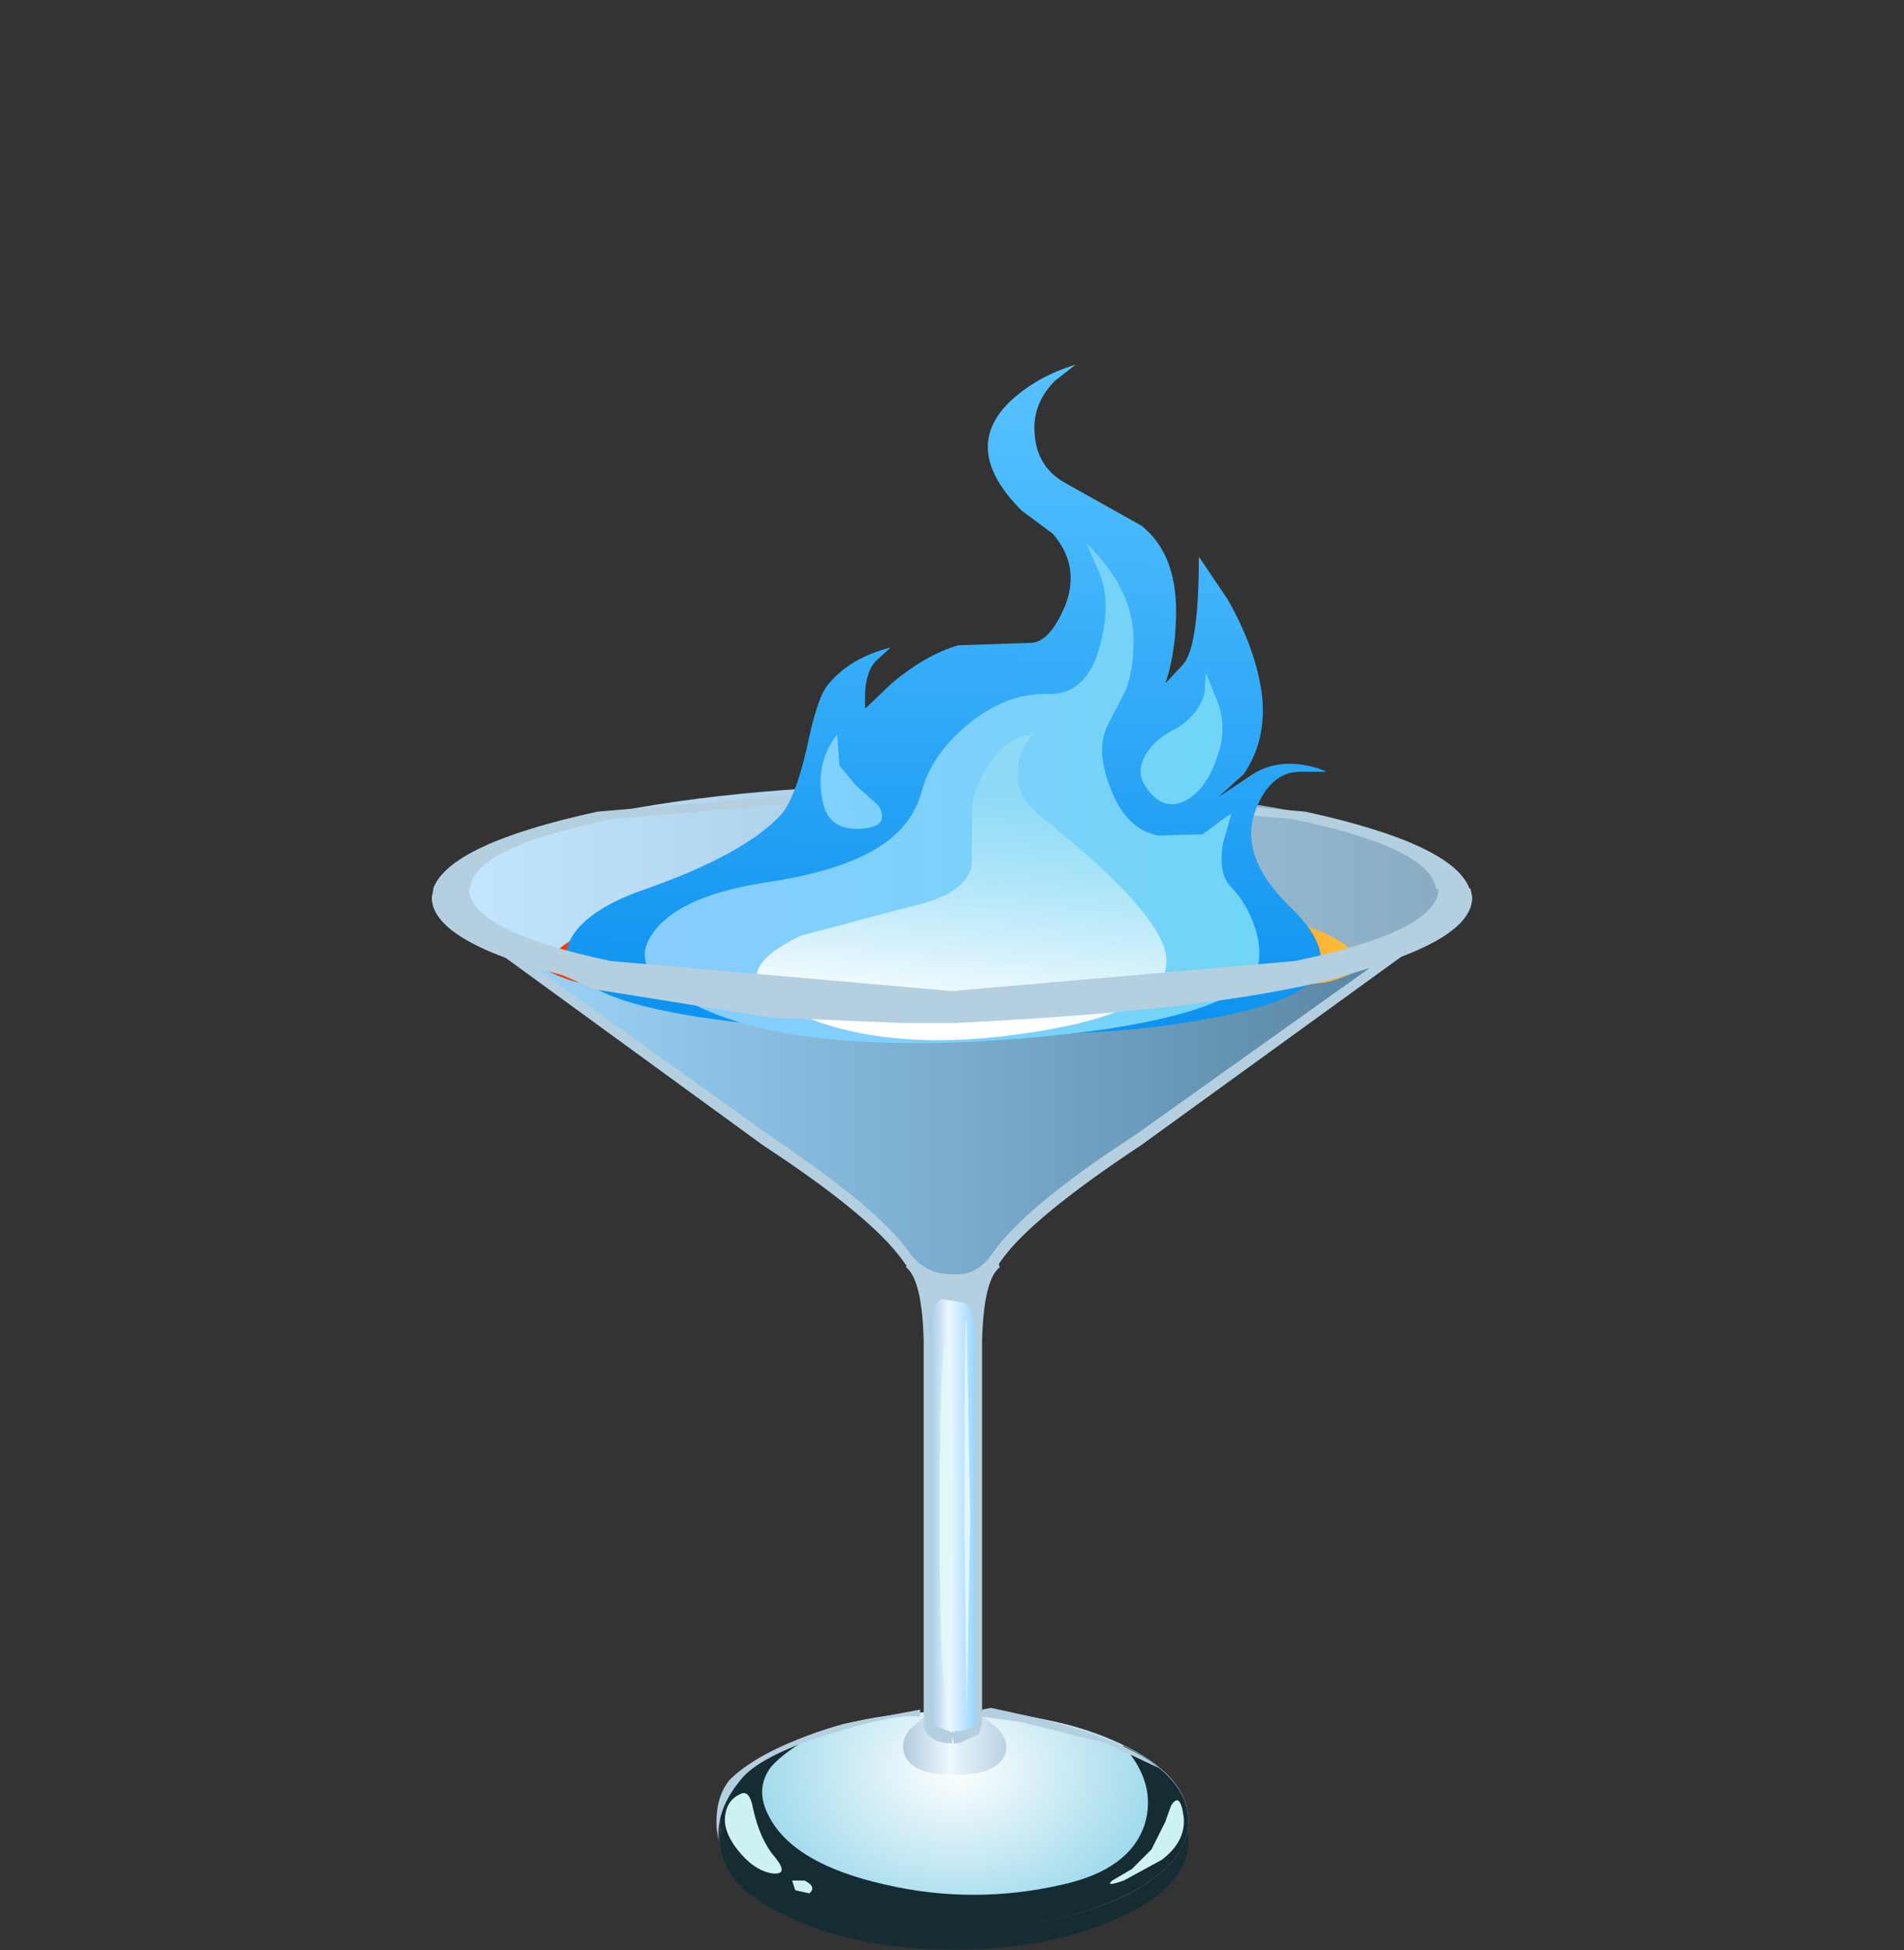 <?xml version="1.0" encoding="UTF-8" standalone="no"?>
<svg xmlns:xlink="http://www.w3.org/1999/xlink" height="55.1px" width="53.8px" xmlns="http://www.w3.org/2000/svg">
  <rect width="100%" height="100%" fill="#333333" stroke="none"/>
  <g transform="matrix(1.0, 0.0, 0.0, 1.0, 0.0, 0.0)">
    <use height="5.35" transform="matrix(0.65, 0.0, 0.0, 0.65, 20.35, 51.6)" width="20.35" xlink:href="#sprite0"/>
    <use height="9.45" transform="matrix(0.65, 0.0, 0.0, 0.65, 20.35, 48.35)" width="20.35" xlink:href="#sprite1"/>
    <use height="8.55" transform="matrix(0.65, 0.0, 0.0, 0.65, 20.35, 48.95)" width="20.35" xlink:href="#sprite2"/>
    <use height="2.6" transform="matrix(0.65, 0.0, 0.0, 0.65, 25.532, 48.45)" width="4.45" xlink:href="#sprite3"/>
    <use height="20.65" transform="matrix(0.65, 0.0, 0.0, 0.65, 25.65, 35.65)" width="3.9" xlink:href="#sprite4"/>
    <use height="13.75" transform="matrix(1.0, 0.0, 0.0, 1.0, 25.6, 35.5)" width="2.65" xlink:href="#shape5"/>
    <use height="3.5" transform="matrix(0.65, 0.0, 0.0, 0.65, 20.468, 50.65)" width="2.5" xlink:href="#sprite5"/>
    <use height="0.7" transform="matrix(0.65, 0.0, 0.0, 0.65, 22.35, 53.083)" width="0.95" xlink:href="#sprite6"/>
    <use height="3.65" transform="matrix(0.65, 0.0, 0.0, 0.65, 31.367, 50.852)" width="3.2" xlink:href="#sprite7"/>
    <use height="9.25" transform="matrix(0.65, 0.0, 0.0, 0.65, 12.75, 22.15)" width="43.85" xlink:href="#sprite8"/>
    <use height="11.25" transform="matrix(1.0, 0.0, 0.0, 1.0, 15.45, 24.9)" width="23.05" xlink:href="#shape10"/>
    <use height="10.2" transform="matrix(0.65, 0.0, 0.0, 0.65, 17.55, 27.7)" width="15.9" xlink:href="#sprite9"/>
    <use height="8.5" transform="matrix(0.65, 0.0, 0.0, 0.65, 28.383, 27.7)" width="11.95" xlink:href="#sprite10"/>
    <use height="16.4" transform="matrix(0.65, 0.0, 0.0, 0.65, 12.4, 25.55)" width="44.6" xlink:href="#sprite11"/>
    <use height="3.0" transform="matrix(0.998, 0.0, 0.0, 1.017, 12.235, 22.067)" width="29.35" xlink:href="#shape14"/>
    <use height="29.15" transform="matrix(0.65, 0.0, 0.0, 0.65, 16.0, 10.3)" width="33.05" xlink:href="#sprite12"/>
    <use height="21.7" transform="matrix(0.65, 0.0, 0.0, 0.65, 18.218, 15.35)" width="26.7" xlink:href="#sprite13"/>
    <use height="13.3" transform="matrix(0.65, 0.0, 0.0, 0.65, 21.383, 20.75)" width="17.8" xlink:href="#sprite14"/>
    <use height="22.65" transform="matrix(1.0, 0.0, 0.0, 1.0, 12.2, 25.1)" width="29.4" xlink:href="#shape18"/>
    <use height="17.4" transform="matrix(0.65, 0.0, 0.0, 0.65, 27.25, 37.25)" width="0.25" xlink:href="#sprite15"/>
    <use height="3.75" transform="matrix(1.0, 0.0, 0.0, 1.0, 20.25, 48.25)" width="12.5" xlink:href="#shape20"/>
    <use height="5.7" transform="matrix(0.65, 0.0, 0.0, 0.65, 32.218, 19.0)" width="3.6" xlink:href="#sprite16"/>
    <use height="4.1" transform="matrix(0.65, 0.0, 0.0, 0.65, 23.2, 20.75)" width="2.65" xlink:href="#sprite17"/>
  </g>
  <defs>
    <g id="sprite0" transform="matrix(1.0, 0.0, 0.0, 1.0, 0.0, 0.0)">
      <use height="5.35" transform="matrix(0.998, 0.0, 0.0, 1.0, 0.0, 0.0)" width="20.4" xlink:href="#shape0"/>
    </g>
    <g id="shape0" transform="matrix(1.0, 0.0, 0.0, 1.0, 0.0, 0.0)">
      <path d="M20.35 0.2 L20.4 0.6 Q20.4 2.6 17.4 3.95 14.4 5.35 10.2 5.35 5.95 5.35 3.0 3.95 0.0 2.6 0.0 0.6 L0.05 0.0 Q0.3 1.85 3.2 3.15 6.15 4.45 10.2 4.45 14.15 4.45 17.1 3.25 20.0 2.0 20.35 0.2" fill="#162c33" fill-rule="evenodd" stroke="none"/>
    </g>
    <g id="sprite1" transform="matrix(1.0, 0.0, 0.0, 1.0, 0.0, 0.0)">
      <use height="9.45" transform="matrix(1.0, 0.0, 0.0, 1.0, 0.0, 0.0)" width="20.35" xlink:href="#shape1"/>
    </g>
    <g id="shape1" transform="matrix(1.0, 0.0, 0.0, 1.0, 0.0, 0.0)">
      <path d="M20.35 4.75 Q20.35 6.7 17.4 8.1 14.45 9.45 10.2 9.45 6.0 9.45 3.0 8.1 0.0 6.7 0.0 4.75 0.0 2.8 3.0 1.4 6.0 0.0 10.2 0.0 14.4 0.0 17.4 1.4 20.35 2.8 20.35 4.75" fill="url(#gradient0)" fill-rule="evenodd" stroke="none"/>
    </g>
    <radialGradient cx="0" cy="0" gradientTransform="matrix(0.0, 0.011, 0.014, 0.0, 10.25, 2.45)" gradientUnits="userSpaceOnUse" id="gradient0" r="819.2" spreadMethod="pad">
      <stop offset="0.0" stop-color="#ffffff"/>
      <stop offset="0.988" stop-color="#83cfe6"/>
    </radialGradient>
    <g id="sprite2" transform="matrix(1.0, 0.0, 0.0, 1.0, 0.0, 0.0)">
      <use height="8.55" transform="matrix(1.0, 0.0, 0.0, 1.0, 0.0, 0.0)" width="20.35" xlink:href="#shape2"/>
    </g>
    <g id="shape2" transform="matrix(1.0, 0.0, 0.0, 1.0, 0.0, 0.0)">
      <path d="M17.35 7.2 Q14.4 8.55 10.15 8.55 5.95 8.55 3.0 7.2 0.0 5.8 0.0 3.85 0.0 2.65 1.15 1.65 2.25 0.65 4.25 0.0 2.75 0.85 2.2 1.5 1.5 2.45 2.1 3.6 3.15 5.7 7.15 6.6 11.0 7.5 14.9 6.6 17.8 5.95 18.45 4.0 19.0 2.2 17.5 0.55 20.35 1.95 20.35 3.85 20.35 5.8 17.35 7.2" fill="#162c33" fill-rule="evenodd" stroke="none"/>
    </g>
    <g id="sprite3" transform="matrix(1.0, 0.0, 0.0, 1.0, -0.05, 0.0)">
      <use height="2.6" transform="matrix(1.0, 0.0, 0.0, 1.0, 0.05, 0.0)" width="4.45" xlink:href="#shape3"/>
    </g>
    <g id="shape3" transform="matrix(1.0, 0.0, 0.0, 1.0, -0.05, 0.0)">
      <path d="M3.45 0.0 L4.2 0.65 Q4.7 1.25 4.4 1.85 3.95 2.6 2.4 2.6 L2.15 2.6 Q0.55 2.6 0.15 1.85 -0.15 1.25 0.3 0.65 L1.05 0.0 2.25 0.35 3.45 0.0" fill="url(#gradient1)" fill-rule="evenodd" stroke="none"/>
    </g>
    <linearGradient gradientTransform="matrix(0.003, 0.0, 0.0, -0.003, 2.25, 1.3)" gradientUnits="userSpaceOnUse" id="gradient1" spreadMethod="pad" x1="-819.2" x2="819.2">
      <stop offset="0.0" stop-color="#abc5d9"/>
      <stop offset="0.459" stop-color="#edf8ff"/>
      <stop offset="0.976" stop-color="#b8d1e3"/>
    </linearGradient>
    <g id="sprite4" transform="matrix(1.0, 0.0, 0.0, 1.0, 0.0, 0.0)">
      <use height="18.55" transform="matrix(1.114, 0.0, 0.0, 1.113, 0.0, 0.0)" width="3.5" xlink:href="#shape4"/>
    </g>
    <g id="shape4" transform="matrix(1.0, 0.0, 0.0, 1.0, 0.0, 0.0)">
      <path d="M1.75 0.65 L3.5 0.0 Q2.8 0.6 2.75 3.0 L2.75 18.1 Q2.6 18.5 1.9 18.55 L1.6 18.55 Q0.85 18.5 0.75 18.1 L0.75 3.0 Q0.7 0.6 0.0 0.0 L1.75 0.65" fill="url(#gradient2)" fill-rule="evenodd" stroke="none"/>
    </g>
    <linearGradient gradientTransform="matrix(0.002, 0.0, 0.0, -0.002, 1.75, 9.3)" gradientUnits="userSpaceOnUse" id="gradient2" spreadMethod="pad" x1="-819.2" x2="819.2">
      <stop offset="0.0" stop-color="#5a9bc9"/>
      <stop offset="0.459" stop-color="#edf8ff"/>
      <stop offset="0.976" stop-color="#61beff"/>
    </linearGradient>
    <g id="shape5" transform="matrix(1.0, 0.0, 0.0, 1.0, -25.6, -35.5)">
      <path d="M28.25 35.8 Q27.8 36.15 27.75 37.85 L27.75 48.75 27.65 49.0 27.1 49.25 26.95 49.25 26.9 49.05 26.9 49.25 26.75 49.25 Q26.4 49.2 26.2 49.0 L26.1 48.8 26.1 37.85 Q26.05 36.15 25.6 35.8 L25.7 35.5 26.9 35.95 28.15 35.5 28.25 35.8 M26.0 35.95 L26.3 37.85 26.3 48.7 26.8 48.9 26.9 48.95 26.9 48.9 26.95 48.95 27.0 48.9 Q27.45 48.9 27.55 48.7 L27.55 37.85 Q27.55 36.6 27.85 35.95 L26.9 36.3 26.0 35.95" fill="#b4cfe0" fill-rule="evenodd" stroke="none"/>
      <path d="M25.9 36.05 L26.9 36.15 27.9 36.0 27.75 36.75 Q27.65 37.1 27.7 38.5 L27.55 37.65 Q27.55 37.05 27.25 36.8 L26.6 36.7 Q26.3 36.85 26.25 37.45 L26.2 37.75 26.1 36.75 25.9 36.05" fill="#b4cfe0" fill-rule="evenodd" stroke="none"/>
    </g>
    <g id="sprite5" transform="matrix(1.0, 0.0, 0.0, 1.0, 0.05, 0.0)">
      <use height="3.5" transform="matrix(1.0, 0.0, 0.0, 1.0, -0.05, 0.0)" width="2.5" xlink:href="#shape6"/>
    </g>
    <g id="shape6" transform="matrix(1.0, 0.0, 0.0, 1.0, 0.0, 0.0)">
      <path d="M0.7 0.05 Q1.1 -0.15 1.25 0.7 1.55 2.05 2.2 2.8 2.85 3.6 2.05 3.5 1.25 3.35 0.55 2.45 -0.1 1.6 0.05 0.9 0.15 0.3 0.7 0.05" fill="#cef2f2" fill-rule="evenodd" stroke="none"/>
    </g>
    <g id="sprite6" transform="matrix(1.0, 0.0, 0.0, 1.0, 0.0, -0.05)">
      <use height="0.5" transform="matrix(1.357, 0.0, 0.0, 1.4, -0.018, 0.05)" width="0.7" xlink:href="#shape7"/>
    </g>
    <g id="shape7" transform="matrix(1.0, 0.0, 0.0, 1.0, 0.05, 0.0)">
      <path d="M0.4 0.05 Q0.8 0.25 0.55 0.45 L0.1 0.35 0.0 0.05 0.4 0.05" fill="#cef2f2" fill-rule="evenodd" stroke="none"/>
    </g>
    <g id="sprite7" transform="matrix(1.0, 0.0, 0.0, 1.0, 0.05, 0.15)">
      <use height="3.65" transform="matrix(1.0, 0.0, 0.0, 1.0, -0.05, -0.15)" width="3.2" xlink:href="#shape8"/>
    </g>
    <g id="shape8" transform="matrix(1.0, 0.0, 0.0, 1.0, 0.05, 0.15)">
      <path d="M1.75 2.0 L2.35 0.8 2.6 0.1 Q3.0 -0.55 3.15 0.6 3.25 1.65 2.2 2.45 L0.55 3.35 Q-0.3 3.65 0.05 3.35 L0.9 2.85 1.75 2.0" fill="#cef2f2" fill-rule="evenodd" stroke="none"/>
    </g>
    <g id="sprite8" transform="matrix(1.0, 0.0, 0.0, 1.0, 0.0, 0.0)">
      <use height="9.25" transform="matrix(1.0, 0.0, 0.0, 1.0, 0.0, 0.0)" width="43.85" xlink:href="#shape9"/>
    </g>
    <g id="shape9" transform="matrix(1.0, 0.0, 0.0, 1.0, 0.0, 0.0)">
      <path d="M37.45 1.35 Q43.85 2.7 43.85 4.6 43.85 6.55 37.45 7.9 31.05 9.25 21.95 9.25 12.85 9.25 6.45 7.9 0.0 6.55 0.0 4.6 0.0 2.7 6.45 1.35 12.85 0.0 21.95 0.0 31.05 0.0 37.45 1.35" fill="url(#gradient3)" fill-rule="evenodd" stroke="none"/>
    </g>
    <linearGradient gradientTransform="matrix(0.027, 0.0, 0.0, -0.027, 21.95, 4.6)" gradientUnits="userSpaceOnUse" id="gradient3" spreadMethod="pad" x1="-819.2" x2="819.2">
      <stop offset="0.0" stop-color="#c2e7ff"/>
      <stop offset="1.0" stop-color="#88abc2"/>
    </linearGradient>
    <g id="shape10" transform="matrix(1.0, 0.0, 0.0, 1.0, -15.45, -24.9)">
      <path d="M16.1 28.3 L37.7 28.3 30.65 33.3 29.75 33.95 28.6 35.05 28.1 35.8 27.2 36.15 26.1 35.95 25.45 35.25 24.1 34.0 22.45 32.75 16.1 28.3" fill="url(#gradient4)" fill-rule="evenodd" stroke="none"/>
      <path d="M38.5 27.45 Q38.5 28.45 35.1 29.2 L27.0 29.95 18.85 29.2 Q15.45 28.45 15.45 27.45 15.45 26.4 18.85 25.65 22.2 24.9 27.0 24.9 31.75 24.9 35.1 25.65 38.5 26.4 38.5 27.45" fill="url(#gradient5)" fill-rule="evenodd" stroke="none"/>
    </g>
    <linearGradient gradientTransform="matrix(0.0, -0.004, -0.004, 0.0, 26.9, 33.0)" gradientUnits="userSpaceOnUse" id="gradient4" spreadMethod="pad" x1="-819.2" x2="819.2">
      <stop offset="0.0" stop-color="#ffc83d"/>
      <stop offset="1.0" stop-color="#f73a00"/>
    </linearGradient>
    <linearGradient gradientTransform="matrix(-0.013, 0.002, 0.002, 0.013, 29.35, 26.95)" gradientUnits="userSpaceOnUse" id="gradient5" spreadMethod="pad" x1="-819.2" x2="819.2">
      <stop offset="0.0" stop-color="#ffc83d"/>
      <stop offset="1.0" stop-color="#f73a00"/>
    </linearGradient>
    <g id="sprite9" transform="matrix(1.0, 0.0, 0.0, 1.0, 0.0, 0.0)">
      <use height="10.2" transform="matrix(1.0, 0.0, 0.0, 1.0, 0.0, 0.0)" width="15.9" xlink:href="#shape11"/>
    </g>
    <g id="shape11" transform="matrix(1.0, 0.0, 0.0, 1.0, 0.0, 0.0)">
      <path d="M8.35 0.6 L15.9 1.3 15.85 8.3 Q15.85 10.95 13.25 9.9 L10.65 8.3 6.1 4.9 Q2.15 2.05 0.0 0.0 L8.35 0.6" fill="url(#gradient6)" fill-rule="evenodd" stroke="none"/>
    </g>
    <linearGradient gradientTransform="matrix(0.006, 0.0, 0.0, -0.006, 7.75, 5.1)" gradientUnits="userSpaceOnUse" id="gradient6" spreadMethod="pad" x1="-819.2" x2="819.2">
      <stop offset="0.0" stop-color="#ffffff"/>
      <stop offset="1.0" stop-color="#000000"/>
    </linearGradient>
    <g id="sprite10" transform="matrix(1.0, 0.0, 0.0, 1.0, -0.05, 0.0)">
      <use height="8.5" transform="matrix(1.0, 0.0, 0.0, 1.0, 0.05, 0.0)" width="11.95" xlink:href="#shape12"/>
    </g>
    <g id="shape12" transform="matrix(1.0, 0.0, 0.0, 1.0, -0.05, 0.0)">
      <path d="M8.8 0.35 L12.0 0.0 11.3 0.7 7.55 3.8 Q3.95 6.55 1.9 7.6 L0.1 8.4 2.9 6.2 Q5.9 3.85 8.8 0.35" fill="url(#gradient7)" fill-rule="evenodd" stroke="none"/>
    </g>
    <linearGradient gradientTransform="matrix(-0.003, 0.005, 0.005, 0.003, 5.0, 5.8)" gradientUnits="userSpaceOnUse" id="gradient7" spreadMethod="pad" x1="-819.2" x2="819.2">
      <stop offset="0.0" stop-color="#ffffff"/>
      <stop offset="1.0" stop-color="#000000"/>
    </linearGradient>
    <g id="sprite11" transform="matrix(1.0, 0.0, 0.0, 1.0, 0.0, 0.0)">
      <use height="16.4" transform="matrix(1.0, 0.0, 0.0, 1.0, 0.0, 0.0)" width="44.6" xlink:href="#shape13"/>
    </g>
    <g id="shape13" transform="matrix(1.0, 0.0, 0.0, 1.0, 0.0, 0.0)">
      <path d="M42.35 1.5 L44.6 0.0 30.45 10.25 Q25.7 13.45 24.3 15.35 23.4 16.55 22.3 16.35 L21.55 16.3 20.35 15.35 Q18.95 13.45 14.2 10.25 L0.0 0.0 2.3 1.5 Q4.85 3.15 6.1 3.4 L22.3 5.1 38.5 3.4 Q39.8 3.15 42.35 1.5" fill="url(#gradient8)" fill-rule="evenodd" stroke="none"/>
    </g>
    <linearGradient gradientTransform="matrix(0.027, 0.0, 0.0, -0.027, 22.3, 8.2)" gradientUnits="userSpaceOnUse" id="gradient8" spreadMethod="pad" x1="-819.2" x2="819.2">
      <stop offset="0.0" stop-color="#a1daff"/>
      <stop offset="1.0" stop-color="#537f9c"/>
    </linearGradient>
    <g id="shape14" transform="matrix(1.0, 0.0, 0.0, 1.0, -8.95, -22.05)">
      <path d="M33.65 22.9 Q37.85 23.8 38.3 25.05 L37.35 25.05 Q37.2 23.9 33.25 23.1 L23.65 22.3 14.05 23.1 Q10.05 23.9 10.0 25.05 L8.95 25.05 Q9.4 23.8 13.6 22.9 L23.65 22.05 33.65 22.9" fill="#b4cfe0" fill-rule="evenodd" stroke="none"/>
    </g>
    <g id="sprite12" transform="matrix(1.0, 0.0, 0.0, 1.0, 0.0, 0.0)">
      <use height="29.15" transform="matrix(1.0, 0.0, 0.0, 1.0, 0.0, 0.0)" width="33.05" xlink:href="#shape15"/>
    </g>
    <g id="shape15" transform="matrix(1.0, 0.0, 0.0, 1.0, 0.0, 0.0)">
      <path d="M22.15 0.0 L21.25 0.7 Q20.35 1.6 20.35 2.75 20.35 4.4 21.7 5.15 L25.0 7.0 Q26.65 8.3 26.5 11.2 26.45 12.65 26.05 13.85 L26.8 13.05 Q27.5 12.3 27.5 8.35 L28.75 10.2 Q30.0 12.4 30.25 14.4 30.45 16.35 29.45 17.8 L28.35 18.8 29.85 17.8 Q30.8 17.2 32.05 17.4 32.65 17.5 33.05 17.7 L31.9 17.7 Q30.6 17.7 29.95 19.4 29.25 21.4 31.4 23.5 33.8 25.8 32.1 27.05 30.65 28.15 25.5 28.8 20.05 29.4 12.45 29.0 4.5 28.55 1.75 27.35 -0.55 26.35 0.2 24.95 0.9 23.7 3.3 22.85 7.75 21.3 9.35 19.55 9.95 18.85 10.45 16.7 10.9 14.5 11.35 13.95 12.3 12.75 14.1 12.3 L13.5 12.85 Q12.9 13.4 13.0 14.95 L14.15 13.85 Q15.65 12.6 17.05 12.2 L20.1 12.1 Q21.0 12.15 21.7 10.45 22.35 8.75 21.15 7.35 L19.8 6.35 Q17.1 3.65 19.35 1.55 20.5 0.5 22.15 0.0" fill="url(#gradient9)" fill-rule="evenodd" stroke="none"/>
    </g>
    <linearGradient gradientTransform="matrix(-4.0E-4, 0.016, 0.016, 4.0E-4, 16.7, 14.9)" gradientUnits="userSpaceOnUse" id="gradient9" spreadMethod="pad" x1="-819.2" x2="819.2">
      <stop offset="0.0" stop-color="#54c0ff"/>
      <stop offset="1.0" stop-color="#0e93f0"/>
    </linearGradient>
    <g id="sprite13" transform="matrix(1.0, 0.0, 0.0, 1.0, 0.05, 0.0)">
      <use height="21.7" transform="matrix(1.0, 0.0, 0.0, 1.0, -0.05, 0.0)" width="26.7" xlink:href="#shape16"/>
    </g>
    <g id="shape16" transform="matrix(1.0, 0.0, 0.0, 1.0, 0.05, 0.0)">
      <path d="M25.9 19.35 Q23.15 21.15 14.45 21.65 4.65 22.15 0.8 19.25 -0.7 18.1 0.45 16.75 1.65 15.3 5.15 14.75 8.55 14.25 10.2 13.15 11.6 12.25 12.0 10.75 12.4 9.25 13.9 7.95 15.6 6.5 17.45 6.55 19.2 6.6 19.75 4.4 20.25 2.5 19.7 1.25 L19.15 0.0 Q21.2 2.0 21.2 4.2 21.2 5.55 20.85 6.4 L20.05 7.95 Q19.55 9.05 20.2 10.65 20.85 12.4 22.25 12.7 L24.2 12.65 25.0 12.05 25.45 11.75 25.1 13.0 Q24.85 14.35 25.45 14.95 26.3 15.85 26.6 17.15 26.9 18.7 25.9 19.35" fill="url(#gradient10)" fill-rule="evenodd" stroke="none"/>
    </g>
    <linearGradient gradientTransform="matrix(0.017, 0.0, 0.0, -0.017, 15.25, 10.85)" gradientUnits="userSpaceOnUse" id="gradient10" spreadMethod="pad" x1="-819.2" x2="819.2">
      <stop offset="0.0" stop-color="#87cdff"/>
      <stop offset="1.0" stop-color="#6ed6f5"/>
    </linearGradient>
    <g id="sprite14" transform="matrix(1.0, 0.0, 0.0, 1.0, -0.05, 0.0)">
      <use height="13.3" transform="matrix(1.0, 0.0, 0.0, 1.0, 0.05, 0.0)" width="17.8" xlink:href="#shape17"/>
    </g>
    <g id="shape17" transform="matrix(1.0, 0.0, 0.0, 1.0, -0.05, 0.0)">
      <path d="M17.7 9.1 Q18.8 11.85 12.3 12.9 5.95 13.95 1.85 12.15 0.15 11.35 0.05 10.65 -0.1 9.75 1.95 8.75 L6.65 7.5 Q9.25 6.95 9.4 5.6 L9.4 3.5 Q9.4 2.7 9.75 2.0 10.75 0.05 12.05 0.0 11.6 0.5 11.45 1.15 11.1 2.55 12.5 3.65 16.9 7.15 17.7 9.1" fill="url(#gradient11)" fill-rule="evenodd" stroke="none"/>
    </g>
    <linearGradient gradientTransform="matrix(6.0E-4, -0.006, -0.006, -6.0E-4, 9.2, 7.45)" gradientUnits="userSpaceOnUse" id="gradient11" spreadMethod="pad" x1="-819.2" x2="819.2">
      <stop offset="0.0" stop-color="#ffffff"/>
      <stop offset="1.0" stop-color="#9ae0f5" stop-opacity="0.627"/>
    </linearGradient>
    <g id="shape18" transform="matrix(1.0, 0.0, 0.0, 1.0, -12.2, -25.1)">
      <path d="M41.5 25.65 L32.25 32.35 Q29.15 34.4 28.3 35.6 27.8 36.35 27.05 36.35 L26.9 36.35 26.75 36.35 Q26.0 36.35 25.5 35.6 24.6 34.35 21.55 32.35 L12.35 25.65 12.25 25.65 12.25 25.4 12.4 25.4 13.0 25.65 Q15.9 27.35 16.85 27.6 20.8 28.55 25.5 28.55 L27.0 28.55 37.65 27.35 Q39.1 26.95 41.1 25.55 41.3 25.4 41.4 25.4 L41.55 25.4 41.55 25.65 41.5 25.65 M16.8 27.95 L14.65 27.0 21.7 32.05 Q24.9 34.2 25.7 35.4 26.15 36.0 26.9 36.0 L27.05 36.0 Q27.65 36.0 28.05 35.4 28.95 34.1 32.1 32.05 L38.7 27.35 37.7 27.65 Q34.25 28.55 27.0 28.9 L25.5 28.9 21.8 28.75 16.8 27.95" fill="#b4cfe0" fill-rule="evenodd" stroke="none"/>
      <path d="M40.65 25.1 L41.55 25.1 41.6 25.35 Q41.6 26.7 37.3 27.7 L26.9 28.65 Q20.8 28.65 16.5 27.7 12.2 26.7 12.2 25.35 L12.25 25.1 13.25 25.1 Q13.25 26.3 17.25 27.15 L26.9 28.0 36.6 27.15 Q40.65 26.3 40.65 25.1" fill="#b4cfe0" fill-rule="evenodd" stroke="none"/>
      <path d="M26.55 42.8 Q26.55 37.85 26.75 37.85 L26.9 42.8 26.75 47.75 Q26.55 47.75 26.55 42.8" fill="#dff7f7" fill-rule="evenodd" stroke="none"/>
    </g>
    <g id="sprite15" transform="matrix(1.0, 0.0, 0.0, 1.0, 0.0, 0.0)">
      <use height="17.4" transform="matrix(1.0, 0.0, 0.0, 1.0, 0.0, 0.0)" width="0.25" xlink:href="#shape19"/>
    </g>
    <g id="shape19" transform="matrix(1.0, 0.0, 0.0, 1.0, 0.0, 0.0)">
      <path d="M0.25 8.7 L0.1 17.4 0.0 8.7 Q0.0 0.0 0.1 0.0 L0.25 8.7" fill="#dff7f7" fill-rule="evenodd" stroke="none"/>
    </g>
    <g id="shape20" transform="matrix(1.0, 0.0, 0.0, 1.0, -20.25, -48.25)">
      <path d="M26.0 48.3 L26.0 48.5 Q25.35 48.4 23.55 48.95 21.6 49.55 21.0 50.2 20.3 51.0 20.3 51.8 L20.3 52.0 20.25 51.65 Q20.2 50.75 20.65 50.25 21.6 49.35 23.85 48.7 L26.0 48.3" fill="#b4cfe0" fill-rule="evenodd" stroke="none"/>
      <path d="M27.75 48.5 L27.75 48.3 28.0 48.25 29.6 48.6 Q31.85 49.2 32.75 49.95 L31.25 49.25 28.85 48.65 27.75 48.5" fill="#b4cfe0" fill-rule="evenodd" stroke="none"/>
    </g>
    <g id="sprite16" transform="matrix(1.0, 0.0, 0.0, 1.0, 0.05, 0.0)">
      <use height="5.7" transform="matrix(1.0, 0.0, 0.0, 1.0, -0.05, 0.0)" width="3.6" xlink:href="#shape21"/>
    </g>
    <g id="shape21" transform="matrix(1.0, 0.0, 0.0, 1.0, 0.05, 0.0)">
      <path d="M2.8 0.0 L3.4 1.5 Q3.7 2.6 3.3 3.65 2.85 5.05 1.95 5.55 0.9 6.1 0.15 4.9 -0.25 4.3 0.2 3.55 0.6 2.9 1.3 2.55 2.45 1.95 2.75 0.9 L2.8 0.0" fill="url(#gradient12)" fill-rule="evenodd" stroke="none"/>
    </g>
    <linearGradient gradientTransform="matrix(0.013, 0.0, 0.0, -0.013, -6.05, 2.85)" gradientUnits="userSpaceOnUse" id="gradient12" spreadMethod="pad" x1="-819.2" x2="819.2">
      <stop offset="0.0" stop-color="#87cdff"/>
      <stop offset="1.0" stop-color="#6ed6f5"/>
    </linearGradient>
    <g id="sprite17" transform="matrix(1.0, 0.0, 0.0, 1.0, 0.0, 0.0)">
      <use height="4.1" transform="matrix(1.0, 0.0, 0.0, 1.0, 0.0, 0.0)" width="2.65" xlink:href="#shape22"/>
    </g>
    <g id="shape22" transform="matrix(1.0, 0.0, 0.0, 1.0, 0.0, 0.0)">
      <path d="M0.7 0.0 L0.8 1.35 1.5 2.2 2.5 3.1 Q3.05 4.05 1.65 4.1 0.25 4.15 0.05 2.8 -0.25 1.2 0.7 0.0" fill="url(#gradient13)" fill-rule="evenodd" stroke="none"/>
    </g>
    <linearGradient gradientTransform="matrix(0.014, -1.0E-4, -1.0E-4, -0.014, 5.0, 2.05)" gradientUnits="userSpaceOnUse" id="gradient13" spreadMethod="pad" x1="-819.2" x2="819.2">
      <stop offset="0.0" stop-color="#87cdff"/>
      <stop offset="1.0" stop-color="#6ed6f5"/>
    </linearGradient>
  </defs>
</svg>
